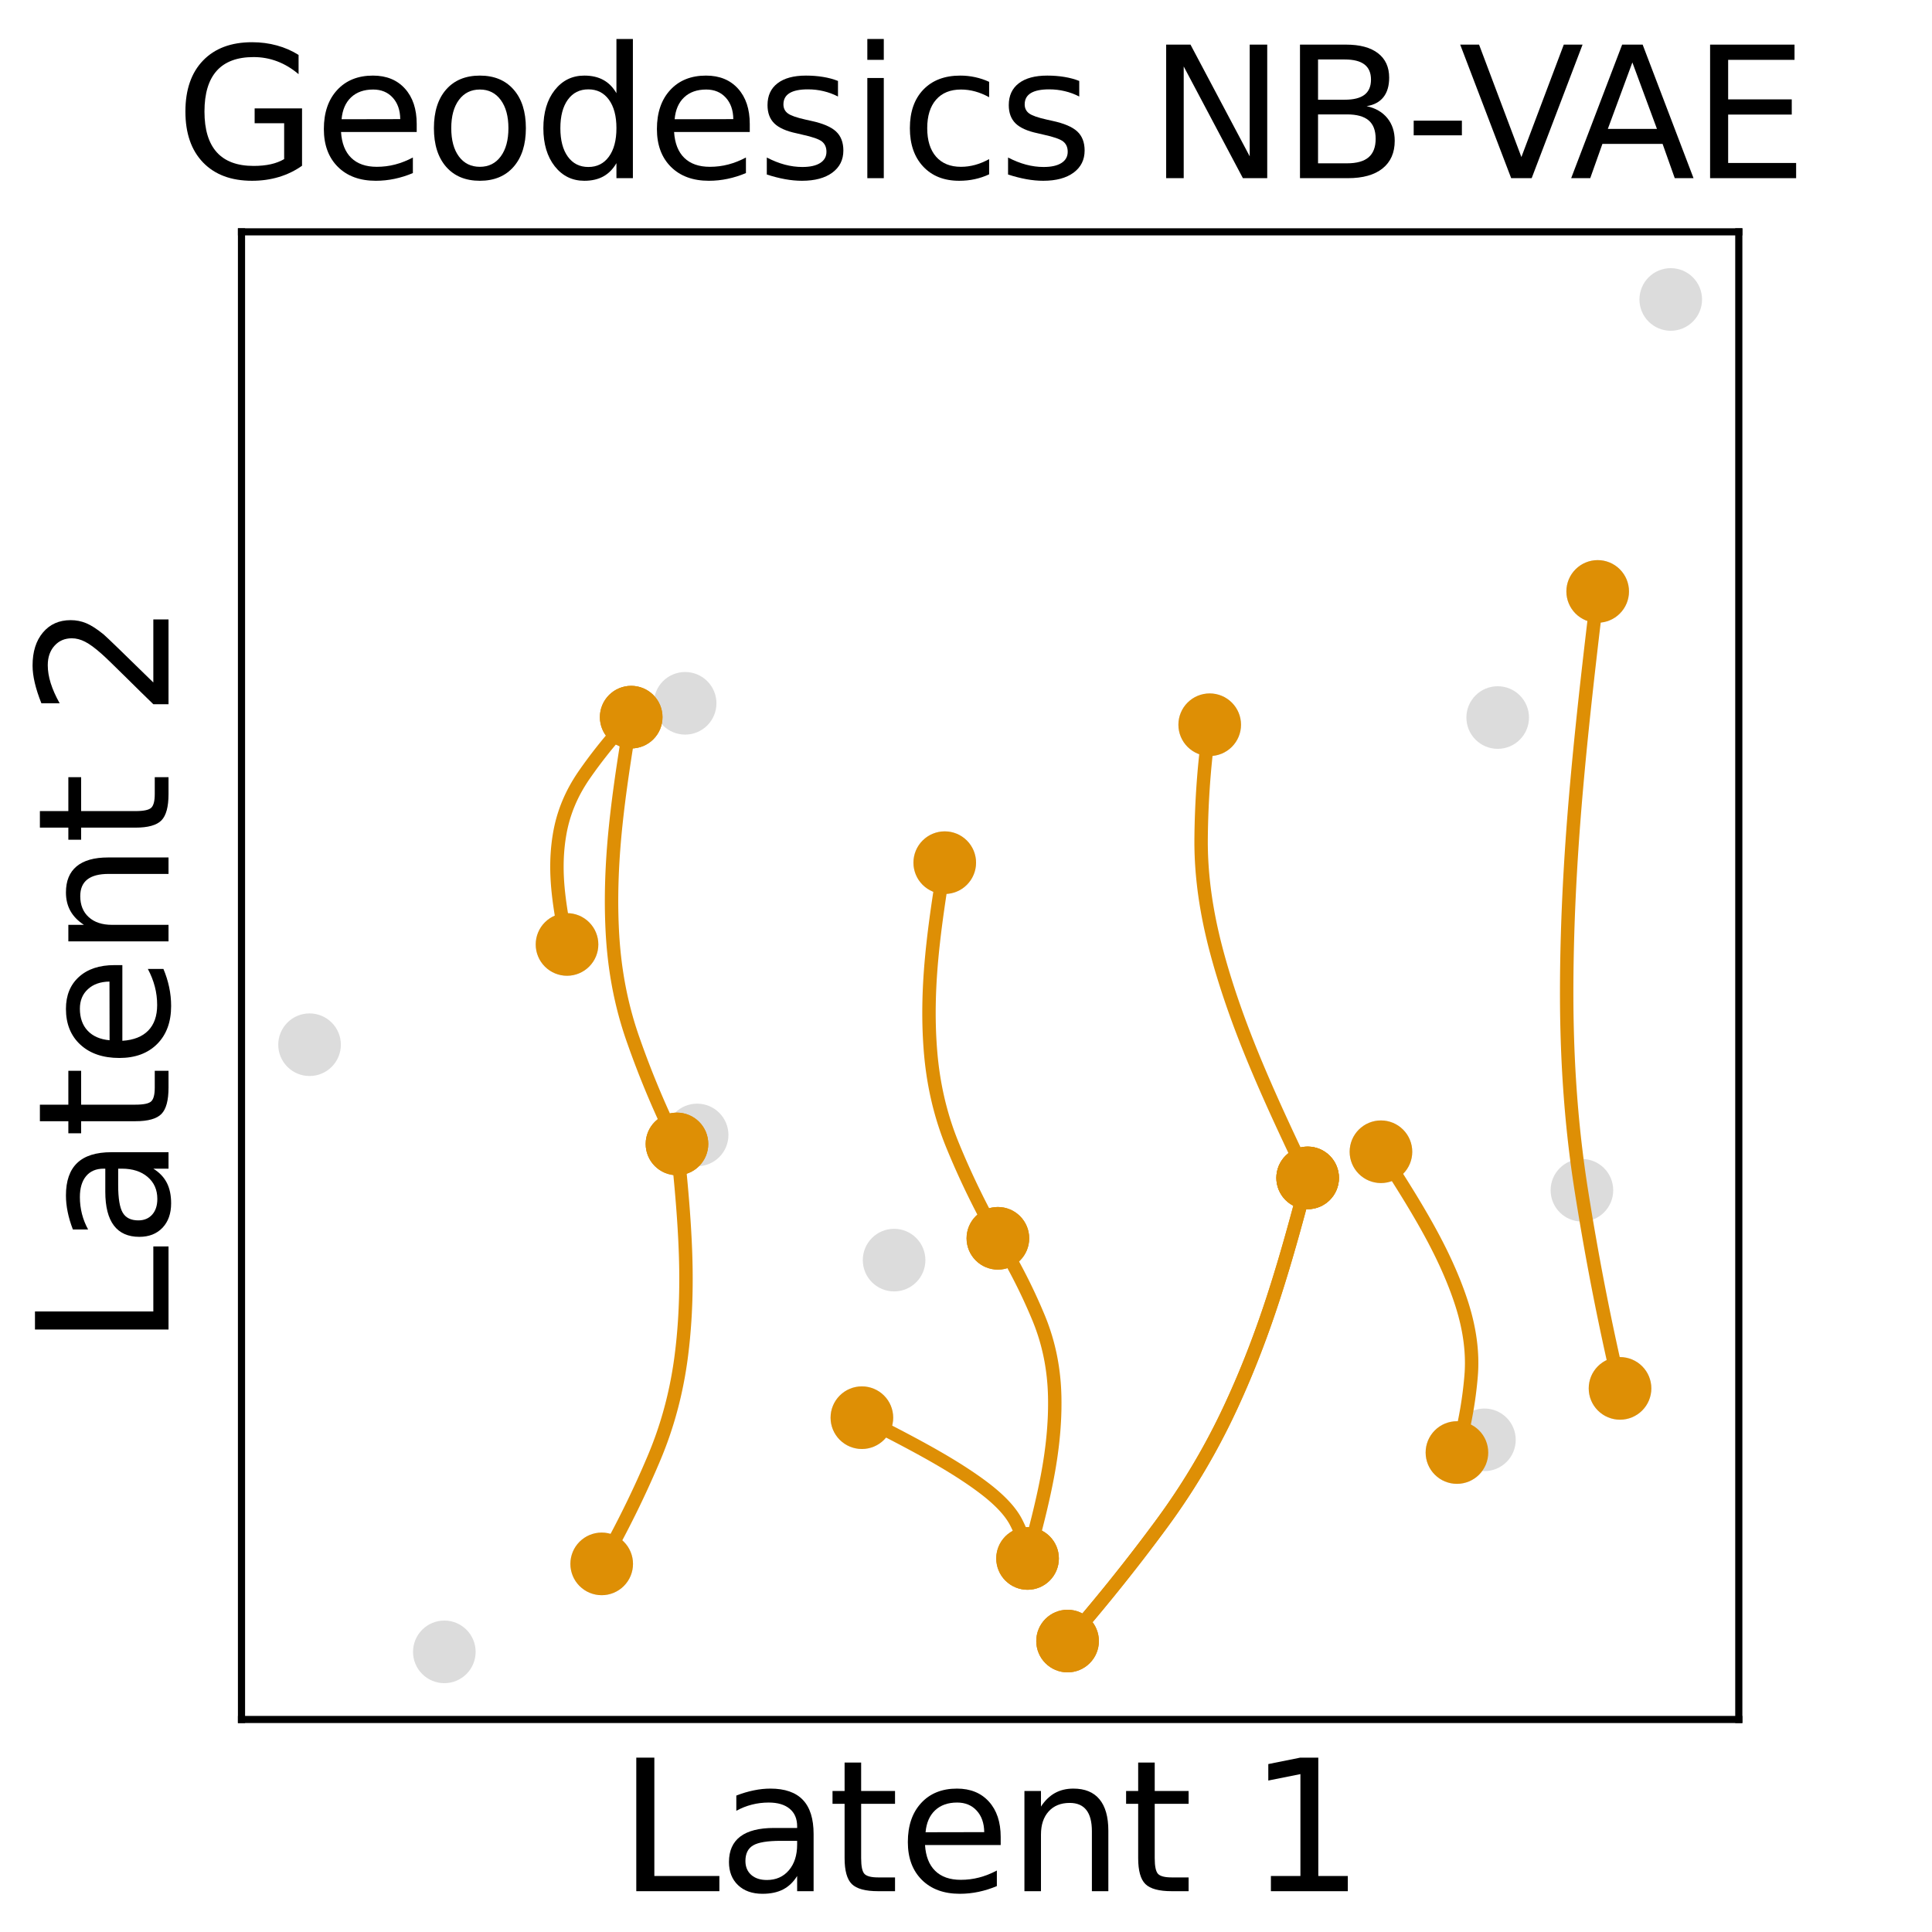 <?xml version="1.0" encoding="utf-8" standalone="no"?>
<!DOCTYPE svg PUBLIC "-//W3C//DTD SVG 1.1//EN"
  "http://www.w3.org/Graphics/SVG/1.1/DTD/svg11.dtd">
<svg xmlns:xlink="http://www.w3.org/1999/xlink" width="216pt" height="216pt" viewBox="0 0 216 216" xmlns="http://www.w3.org/2000/svg" version="1.1">
 <defs>
  <style type="text/css">*{stroke-linejoin: round; stroke-linecap: butt}</style>
 </defs>
 <g id="figure_1">
  <g id="patch_1">
   <path d="M 0 216 
L 216 216 
L 216 0 
L 0 0 
z
" style="fill: #ffffff"/>
  </g>
  <g id="axes_1">
   <g id="patch_2">
    <path d="M 27 192.24 
L 194.4 192.24 
L 194.4 25.92 
L 27 25.92 
z
" style="fill: #ffffff"/>
   </g>
   <g id="PathCollection_1">
    <defs>
     <path id="m09f8007e82" d="M 0 3 
C 0.796 3 1.559 2.684 2.121 2.121 
C 2.684 1.559 3 0.796 3 0 
C 3 -0.796 2.684 -1.559 2.121 -2.121 
C 1.559 -2.684 0.796 -3 0 -3 
C -0.796 -3 -1.559 -2.684 -2.121 -2.121 
C -2.684 -1.559 -3 -0.796 -3 0 
C -3 0.796 -2.684 1.559 -2.121 2.121 
C -1.559 2.684 -0.796 3 0 3 
z
" style="stroke: #dcdcdc"/>
    </defs>
    <g clip-path="url(#p4bddca65e8)">
     <use xlink:href="#m09f8007e82" x="63.394" y="105.591" style="fill: #dcdcdc; stroke: #dcdcdc"/>
     <use xlink:href="#m09f8007e82" x="178.623" y="66.122" style="fill: #dcdcdc; stroke: #dcdcdc"/>
     <use xlink:href="#m09f8007e82" x="135.247" y="81.026" style="fill: #dcdcdc; stroke: #dcdcdc"/>
     <use xlink:href="#m09f8007e82" x="75.686" y="127.894" style="fill: #dcdcdc; stroke: #dcdcdc"/>
     <use xlink:href="#m09f8007e82" x="119.356" y="183.472" style="fill: #dcdcdc; stroke: #dcdcdc"/>
     <use xlink:href="#m09f8007e82" x="146.198" y="131.69" style="fill: #dcdcdc; stroke: #dcdcdc"/>
     <use xlink:href="#m09f8007e82" x="154.392" y="128.767" style="fill: #dcdcdc; stroke: #dcdcdc"/>
     <use xlink:href="#m09f8007e82" x="105.624" y="96.447" style="fill: #dcdcdc; stroke: #dcdcdc"/>
     <use xlink:href="#m09f8007e82" x="34.609" y="116.8" style="fill: #dcdcdc; stroke: #dcdcdc"/>
     <use xlink:href="#m09f8007e82" x="70.568" y="80.177" style="fill: #dcdcdc; stroke: #dcdcdc"/>
     <use xlink:href="#m09f8007e82" x="77.94" y="126.889" style="fill: #dcdcdc; stroke: #dcdcdc"/>
     <use xlink:href="#m09f8007e82" x="181.121" y="155.223" style="fill: #dcdcdc; stroke: #dcdcdc"/>
     <use xlink:href="#m09f8007e82" x="76.6" y="78.63" style="fill: #dcdcdc; stroke: #dcdcdc"/>
     <use xlink:href="#m09f8007e82" x="186.791" y="33.48" style="fill: #dcdcdc; stroke: #dcdcdc"/>
     <use xlink:href="#m09f8007e82" x="162.888" y="162.395" style="fill: #dcdcdc; stroke: #dcdcdc"/>
     <use xlink:href="#m09f8007e82" x="111.565" y="138.444" style="fill: #dcdcdc; stroke: #dcdcdc"/>
     <use xlink:href="#m09f8007e82" x="165.961" y="160.975" style="fill: #dcdcdc; stroke: #dcdcdc"/>
     <use xlink:href="#m09f8007e82" x="99.961" y="140.883" style="fill: #dcdcdc; stroke: #dcdcdc"/>
     <use xlink:href="#m09f8007e82" x="176.86" y="133.072" style="fill: #dcdcdc; stroke: #dcdcdc"/>
     <use xlink:href="#m09f8007e82" x="49.677" y="184.68" style="fill: #dcdcdc; stroke: #dcdcdc"/>
     <use xlink:href="#m09f8007e82" x="67.27" y="174.844" style="fill: #dcdcdc; stroke: #dcdcdc"/>
     <use xlink:href="#m09f8007e82" x="96.36" y="158.499" style="fill: #dcdcdc; stroke: #dcdcdc"/>
     <use xlink:href="#m09f8007e82" x="114.883" y="174.239" style="fill: #dcdcdc; stroke: #dcdcdc"/>
     <use xlink:href="#m09f8007e82" x="167.444" y="80.222" style="fill: #dcdcdc; stroke: #dcdcdc"/>
    </g>
   </g>
   <g id="PathCollection_2">
    <defs>
     <path id="mbfd8ed719d" d="M 0 3 
C 0.796 3 1.559 2.684 2.121 2.121 
C 2.684 1.559 3 0.796 3 0 
C 3 -0.796 2.684 -1.559 2.121 -2.121 
C 1.559 -2.684 0.796 -3 0 -3 
C -0.796 -3 -1.559 -2.684 -2.121 -2.121 
C -2.684 -1.559 -3 -0.796 -3 0 
C -3 0.796 -2.684 1.559 -2.121 2.121 
C -1.559 2.684 -0.796 3 0 3 
z
" style="stroke: #de8f05"/>
    </defs>
    <g clip-path="url(#p4bddca65e8)">
     <use xlink:href="#mbfd8ed719d" x="146.198" y="131.69" style="fill: #de8f05; stroke: #de8f05"/>
    </g>
   </g>
   <g id="PathCollection_3">
    <g clip-path="url(#p4bddca65e8)">
     <use xlink:href="#mbfd8ed719d" x="119.356" y="183.472" style="fill: #de8f05; stroke: #de8f05"/>
    </g>
   </g>
   <g id="PathCollection_4">
    <g clip-path="url(#p4bddca65e8)">
     <use xlink:href="#mbfd8ed719d" x="146.198" y="131.69" style="fill: #de8f05; stroke: #de8f05"/>
    </g>
   </g>
   <g id="PathCollection_5">
    <g clip-path="url(#p4bddca65e8)">
     <use xlink:href="#mbfd8ed719d" x="119.356" y="183.472" style="fill: #de8f05; stroke: #de8f05"/>
    </g>
   </g>
   <g id="PathCollection_6">
    <g clip-path="url(#p4bddca65e8)">
     <use xlink:href="#mbfd8ed719d" x="96.36" y="158.499" style="fill: #de8f05; stroke: #de8f05"/>
    </g>
   </g>
   <g id="PathCollection_7">
    <g clip-path="url(#p4bddca65e8)">
     <use xlink:href="#mbfd8ed719d" x="114.883" y="174.239" style="fill: #de8f05; stroke: #de8f05"/>
    </g>
   </g>
   <g id="PathCollection_8">
    <g clip-path="url(#p4bddca65e8)">
     <use xlink:href="#mbfd8ed719d" x="75.686" y="127.894" style="fill: #de8f05; stroke: #de8f05"/>
    </g>
   </g>
   <g id="PathCollection_9">
    <g clip-path="url(#p4bddca65e8)">
     <use xlink:href="#mbfd8ed719d" x="67.27" y="174.844" style="fill: #de8f05; stroke: #de8f05"/>
    </g>
   </g>
   <g id="PathCollection_10">
    <g clip-path="url(#p4bddca65e8)">
     <use xlink:href="#mbfd8ed719d" x="63.394" y="105.591" style="fill: #de8f05; stroke: #de8f05"/>
    </g>
   </g>
   <g id="PathCollection_11">
    <g clip-path="url(#p4bddca65e8)">
     <use xlink:href="#mbfd8ed719d" x="70.568" y="80.177" style="fill: #de8f05; stroke: #de8f05"/>
    </g>
   </g>
   <g id="PathCollection_12">
    <g clip-path="url(#p4bddca65e8)">
     <use xlink:href="#mbfd8ed719d" x="146.198" y="131.69" style="fill: #de8f05; stroke: #de8f05"/>
    </g>
   </g>
   <g id="PathCollection_13">
    <g clip-path="url(#p4bddca65e8)">
     <use xlink:href="#mbfd8ed719d" x="135.247" y="81.026" style="fill: #de8f05; stroke: #de8f05"/>
    </g>
   </g>
   <g id="PathCollection_14">
    <g clip-path="url(#p4bddca65e8)">
     <use xlink:href="#mbfd8ed719d" x="114.883" y="174.239" style="fill: #de8f05; stroke: #de8f05"/>
    </g>
   </g>
   <g id="PathCollection_15">
    <g clip-path="url(#p4bddca65e8)">
     <use xlink:href="#mbfd8ed719d" x="111.565" y="138.444" style="fill: #de8f05; stroke: #de8f05"/>
    </g>
   </g>
   <g id="PathCollection_16">
    <g clip-path="url(#p4bddca65e8)">
     <use xlink:href="#mbfd8ed719d" x="70.568" y="80.177" style="fill: #de8f05; stroke: #de8f05"/>
    </g>
   </g>
   <g id="PathCollection_17">
    <g clip-path="url(#p4bddca65e8)">
     <use xlink:href="#mbfd8ed719d" x="75.686" y="127.894" style="fill: #de8f05; stroke: #de8f05"/>
    </g>
   </g>
   <g id="PathCollection_18">
    <g clip-path="url(#p4bddca65e8)">
     <use xlink:href="#mbfd8ed719d" x="154.392" y="128.767" style="fill: #de8f05; stroke: #de8f05"/>
    </g>
   </g>
   <g id="PathCollection_19">
    <g clip-path="url(#p4bddca65e8)">
     <use xlink:href="#mbfd8ed719d" x="162.888" y="162.395" style="fill: #de8f05; stroke: #de8f05"/>
    </g>
   </g>
   <g id="PathCollection_20">
    <g clip-path="url(#p4bddca65e8)">
     <use xlink:href="#mbfd8ed719d" x="178.623" y="66.122" style="fill: #de8f05; stroke: #de8f05"/>
    </g>
   </g>
   <g id="PathCollection_21">
    <g clip-path="url(#p4bddca65e8)">
     <use xlink:href="#mbfd8ed719d" x="181.121" y="155.223" style="fill: #de8f05; stroke: #de8f05"/>
    </g>
   </g>
   <g id="PathCollection_22">
    <g clip-path="url(#p4bddca65e8)">
     <use xlink:href="#mbfd8ed719d" x="105.624" y="96.447" style="fill: #de8f05; stroke: #de8f05"/>
    </g>
   </g>
   <g id="PathCollection_23">
    <g clip-path="url(#p4bddca65e8)">
     <use xlink:href="#mbfd8ed719d" x="111.565" y="138.444" style="fill: #de8f05; stroke: #de8f05"/>
    </g>
   </g>
   <g id="matplotlib.axis_1">
    <g id="text_1">
     <!-- Latent 1 -->
     <g transform="translate(69.128 211.437) scale(0.2 -0.2)">
      <defs>
       <path id="DejaVuSans-4c" d="M 628 4666 
L 1259 4666 
L 1259 531 
L 3531 531 
L 3531 0 
L 628 0 
L 628 4666 
z
" transform="scale(0.016)"/>
       <path id="DejaVuSans-61" d="M 2194 1759 
Q 1497 1759 1228 1600 
Q 959 1441 959 1056 
Q 959 750 1161 570 
Q 1363 391 1709 391 
Q 2188 391 2477 730 
Q 2766 1069 2766 1631 
L 2766 1759 
L 2194 1759 
z
M 3341 1997 
L 3341 0 
L 2766 0 
L 2766 531 
Q 2569 213 2275 61 
Q 1981 -91 1556 -91 
Q 1019 -91 701 211 
Q 384 513 384 1019 
Q 384 1609 779 1909 
Q 1175 2209 1959 2209 
L 2766 2209 
L 2766 2266 
Q 2766 2663 2505 2880 
Q 2244 3097 1772 3097 
Q 1472 3097 1187 3025 
Q 903 2953 641 2809 
L 641 3341 
Q 956 3463 1253 3523 
Q 1550 3584 1831 3584 
Q 2591 3584 2966 3190 
Q 3341 2797 3341 1997 
z
" transform="scale(0.016)"/>
       <path id="DejaVuSans-74" d="M 1172 4494 
L 1172 3500 
L 2356 3500 
L 2356 3053 
L 1172 3053 
L 1172 1153 
Q 1172 725 1289 603 
Q 1406 481 1766 481 
L 2356 481 
L 2356 0 
L 1766 0 
Q 1100 0 847 248 
Q 594 497 594 1153 
L 594 3053 
L 172 3053 
L 172 3500 
L 594 3500 
L 594 4494 
L 1172 4494 
z
" transform="scale(0.016)"/>
       <path id="DejaVuSans-65" d="M 3597 1894 
L 3597 1613 
L 953 1613 
Q 991 1019 1311 708 
Q 1631 397 2203 397 
Q 2534 397 2845 478 
Q 3156 559 3463 722 
L 3463 178 
Q 3153 47 2828 -22 
Q 2503 -91 2169 -91 
Q 1331 -91 842 396 
Q 353 884 353 1716 
Q 353 2575 817 3079 
Q 1281 3584 2069 3584 
Q 2775 3584 3186 3129 
Q 3597 2675 3597 1894 
z
M 3022 2063 
Q 3016 2534 2758 2815 
Q 2500 3097 2075 3097 
Q 1594 3097 1305 2825 
Q 1016 2553 972 2059 
L 3022 2063 
z
" transform="scale(0.016)"/>
       <path id="DejaVuSans-6e" d="M 3513 2113 
L 3513 0 
L 2938 0 
L 2938 2094 
Q 2938 2591 2744 2837 
Q 2550 3084 2163 3084 
Q 1697 3084 1428 2787 
Q 1159 2491 1159 1978 
L 1159 0 
L 581 0 
L 581 3500 
L 1159 3500 
L 1159 2956 
Q 1366 3272 1645 3428 
Q 1925 3584 2291 3584 
Q 2894 3584 3203 3211 
Q 3513 2838 3513 2113 
z
" transform="scale(0.016)"/>
       <path id="DejaVuSans-20" transform="scale(0.016)"/>
       <path id="DejaVuSans-31" d="M 794 531 
L 1825 531 
L 1825 4091 
L 703 3866 
L 703 4441 
L 1819 4666 
L 2450 4666 
L 2450 531 
L 3481 531 
L 3481 0 
L 794 0 
L 794 531 
z
" transform="scale(0.016)"/>
      </defs>
      <use xlink:href="#DejaVuSans-4c"/>
      <use xlink:href="#DejaVuSans-61" x="55.713"/>
      <use xlink:href="#DejaVuSans-74" x="116.992"/>
      <use xlink:href="#DejaVuSans-65" x="156.201"/>
      <use xlink:href="#DejaVuSans-6e" x="217.725"/>
      <use xlink:href="#DejaVuSans-74" x="281.104"/>
      <use xlink:href="#DejaVuSans-20" x="320.312"/>
      <use xlink:href="#DejaVuSans-31" x="352.1"/>
     </g>
    </g>
   </g>
   <g id="matplotlib.axis_2">
    <g id="text_2">
     <!-- Latent 2 -->
     <g transform="translate(18.841 150.652) rotate(-90) scale(0.2 -0.2)">
      <defs>
       <path id="DejaVuSans-32" d="M 1228 531 
L 3431 531 
L 3431 0 
L 469 0 
L 469 531 
Q 828 903 1448 1529 
Q 2069 2156 2228 2338 
Q 2531 2678 2651 2914 
Q 2772 3150 2772 3378 
Q 2772 3750 2511 3984 
Q 2250 4219 1831 4219 
Q 1534 4219 1204 4116 
Q 875 4013 500 3803 
L 500 4441 
Q 881 4594 1212 4672 
Q 1544 4750 1819 4750 
Q 2544 4750 2975 4387 
Q 3406 4025 3406 3419 
Q 3406 3131 3298 2873 
Q 3191 2616 2906 2266 
Q 2828 2175 2409 1742 
Q 1991 1309 1228 531 
z
" transform="scale(0.016)"/>
      </defs>
      <use xlink:href="#DejaVuSans-4c"/>
      <use xlink:href="#DejaVuSans-61" x="55.713"/>
      <use xlink:href="#DejaVuSans-74" x="116.992"/>
      <use xlink:href="#DejaVuSans-65" x="156.201"/>
      <use xlink:href="#DejaVuSans-6e" x="217.725"/>
      <use xlink:href="#DejaVuSans-74" x="281.104"/>
      <use xlink:href="#DejaVuSans-20" x="320.312"/>
      <use xlink:href="#DejaVuSans-32" x="352.1"/>
     </g>
    </g>
   </g>
   <g id="line2d_1">
    <path d="M 146.198 131.69 
L 146.061 132.209 
L 145.924 132.729 
L 145.786 133.249 
L 145.648 133.769 
L 145.509 134.289 
L 145.369 134.809 
L 145.229 135.329 
L 145.088 135.849 
L 144.946 136.369 
L 144.803 136.889 
L 144.659 137.409 
L 144.514 137.929 
L 144.368 138.449 
L 144.22 138.969 
L 144.071 139.489 
L 143.921 140.009 
L 143.769 140.529 
L 143.616 141.049 
L 143.461 141.57 
L 143.304 142.09 
L 143.145 142.61 
L 142.985 143.131 
L 142.823 143.651 
L 142.658 144.172 
L 142.492 144.692 
L 142.324 145.213 
L 142.152 145.734 
L 141.979 146.254 
L 141.802 146.775 
L 141.624 147.296 
L 141.442 147.817 
L 141.258 148.338 
L 141.07 148.859 
L 140.88 149.38 
L 140.687 149.901 
L 140.491 150.422 
L 140.292 150.944 
L 140.09 151.465 
L 139.885 151.987 
L 139.676 152.508 
L 139.464 153.03 
L 139.249 153.552 
L 139.031 154.073 
L 138.809 154.595 
L 138.583 155.117 
L 138.354 155.639 
L 138.121 156.161 
L 137.884 156.684 
L 137.645 157.206 
L 137.4 157.728 
L 137.152 158.251 
L 136.898 158.773 
L 136.64 159.296 
L 136.376 159.819 
L 136.107 160.342 
L 135.834 160.865 
L 135.554 161.388 
L 135.27 161.912 
L 134.98 162.435 
L 134.684 162.959 
L 134.383 163.483 
L 134.077 164.007 
L 133.764 164.531 
L 133.445 165.055 
L 133.12 165.579 
L 132.79 166.104 
L 132.453 166.628 
L 132.11 167.153 
L 131.76 167.678 
L 131.404 168.203 
L 131.042 168.728 
L 130.673 169.254 
L 130.296 169.779 
L 129.914 170.305 
L 129.526 170.831 
L 129.134 171.357 
L 128.741 171.883 
L 128.344 172.409 
L 127.945 172.935 
L 127.543 173.461 
L 127.138 173.988 
L 126.73 174.514 
L 126.32 175.04 
L 125.906 175.567 
L 125.49 176.093 
L 125.071 176.62 
L 124.649 177.147 
L 124.225 177.673 
L 123.797 178.2 
L 123.366 178.727 
L 122.933 179.254 
L 122.496 179.781 
L 122.057 180.308 
L 121.615 180.835 
L 121.169 181.363 
L 120.72 181.89 
L 120.269 182.417 
L 119.814 182.945 
L 119.356 183.472 
" clip-path="url(#p4bddca65e8)" style="fill: none; stroke: #de8f05; stroke-width: 1.5; stroke-linecap: square"/>
   </g>
   <g id="line2d_2">
    <path d="M 146.198 131.69 
L 146.061 132.209 
L 145.924 132.729 
L 145.786 133.249 
L 145.648 133.769 
L 145.509 134.289 
L 145.369 134.809 
L 145.229 135.329 
L 145.088 135.849 
L 144.946 136.369 
L 144.803 136.889 
L 144.659 137.409 
L 144.514 137.929 
L 144.368 138.449 
L 144.22 138.969 
L 144.071 139.489 
L 143.921 140.009 
L 143.769 140.529 
L 143.616 141.049 
L 143.461 141.57 
L 143.304 142.09 
L 143.145 142.61 
L 142.985 143.131 
L 142.823 143.651 
L 142.658 144.172 
L 142.492 144.692 
L 142.324 145.213 
L 142.152 145.734 
L 141.979 146.254 
L 141.802 146.775 
L 141.624 147.296 
L 141.442 147.817 
L 141.258 148.338 
L 141.07 148.859 
L 140.88 149.38 
L 140.687 149.901 
L 140.491 150.422 
L 140.292 150.944 
L 140.09 151.465 
L 139.885 151.987 
L 139.676 152.508 
L 139.464 153.03 
L 139.249 153.552 
L 139.031 154.073 
L 138.809 154.595 
L 138.583 155.117 
L 138.354 155.639 
L 138.121 156.161 
L 137.884 156.684 
L 137.645 157.206 
L 137.4 157.728 
L 137.152 158.251 
L 136.898 158.773 
L 136.64 159.296 
L 136.376 159.819 
L 136.107 160.342 
L 135.834 160.865 
L 135.554 161.388 
L 135.27 161.912 
L 134.98 162.435 
L 134.684 162.959 
L 134.383 163.483 
L 134.077 164.007 
L 133.764 164.531 
L 133.445 165.055 
L 133.12 165.579 
L 132.79 166.104 
L 132.453 166.628 
L 132.11 167.153 
L 131.76 167.678 
L 131.404 168.203 
L 131.042 168.728 
L 130.673 169.254 
L 130.296 169.779 
L 129.914 170.305 
L 129.526 170.831 
L 129.134 171.357 
L 128.741 171.883 
L 128.344 172.409 
L 127.945 172.935 
L 127.543 173.461 
L 127.138 173.988 
L 126.73 174.514 
L 126.32 175.04 
L 125.906 175.567 
L 125.49 176.093 
L 125.071 176.62 
L 124.649 177.147 
L 124.225 177.673 
L 123.797 178.2 
L 123.366 178.727 
L 122.933 179.254 
L 122.496 179.781 
L 122.057 180.308 
L 121.615 180.835 
L 121.169 181.363 
L 120.72 181.89 
L 120.269 182.417 
L 119.814 182.945 
L 119.356 183.472 
" clip-path="url(#p4bddca65e8)" style="fill: none; stroke: #de8f05; stroke-width: 1.5; stroke-linecap: square"/>
   </g>
   <g id="line2d_3">
    <path d="M 96.36 158.499 
L 96.669 158.655 
L 96.977 158.811 
L 97.284 158.967 
L 97.592 159.123 
L 97.898 159.279 
L 98.204 159.435 
L 98.509 159.592 
L 98.813 159.748 
L 99.117 159.904 
L 99.42 160.06 
L 99.721 160.216 
L 100.022 160.372 
L 100.322 160.529 
L 100.62 160.685 
L 100.917 160.841 
L 101.213 160.998 
L 101.507 161.154 
L 101.8 161.31 
L 102.092 161.467 
L 102.382 161.623 
L 102.67 161.78 
L 102.957 161.936 
L 103.241 162.093 
L 103.525 162.25 
L 103.806 162.406 
L 104.085 162.563 
L 104.362 162.72 
L 104.636 162.877 
L 104.908 163.034 
L 105.178 163.191 
L 105.446 163.348 
L 105.711 163.505 
L 105.973 163.662 
L 106.233 163.819 
L 106.49 163.977 
L 106.744 164.134 
L 106.996 164.291 
L 107.244 164.449 
L 107.491 164.606 
L 107.733 164.764 
L 107.973 164.922 
L 108.21 165.079 
L 108.444 165.237 
L 108.675 165.395 
L 108.903 165.553 
L 109.128 165.711 
L 109.349 165.869 
L 109.566 166.028 
L 109.781 166.186 
L 109.991 166.344 
L 110.198 166.503 
L 110.401 166.662 
L 110.599 166.82 
L 110.792 166.979 
L 110.981 167.138 
L 111.165 167.297 
L 111.345 167.456 
L 111.519 167.616 
L 111.689 167.775 
L 111.854 167.935 
L 112.014 168.094 
L 112.168 168.254 
L 112.318 168.414 
L 112.462 168.574 
L 112.601 168.734 
L 112.734 168.894 
L 112.862 169.055 
L 112.984 169.215 
L 113.101 169.376 
L 113.211 169.537 
L 113.316 169.698 
L 113.416 169.859 
L 113.508 170.02 
L 113.595 170.182 
L 113.677 170.343 
L 113.756 170.505 
L 113.833 170.667 
L 113.908 170.828 
L 113.98 170.99 
L 114.049 171.152 
L 114.116 171.314 
L 114.181 171.476 
L 114.243 171.638 
L 114.303 171.8 
L 114.36 171.962 
L 114.414 172.124 
L 114.466 172.287 
L 114.515 172.449 
L 114.562 172.611 
L 114.606 172.774 
L 114.648 172.936 
L 114.686 173.099 
L 114.723 173.262 
L 114.756 173.424 
L 114.787 173.587 
L 114.815 173.75 
L 114.84 173.913 
L 114.863 174.076 
L 114.883 174.239 
" clip-path="url(#p4bddca65e8)" style="fill: none; stroke: #de8f05; stroke-width: 1.5; stroke-linecap: square"/>
   </g>
   <g id="line2d_4">
    <path d="M 75.686 127.894 
L 75.735 128.365 
L 75.784 128.836 
L 75.832 129.307 
L 75.879 129.778 
L 75.926 130.249 
L 75.973 130.721 
L 76.018 131.192 
L 76.063 131.663 
L 76.107 132.134 
L 76.15 132.605 
L 76.192 133.076 
L 76.232 133.548 
L 76.272 134.019 
L 76.31 134.49 
L 76.347 134.961 
L 76.383 135.433 
L 76.416 135.904 
L 76.449 136.376 
L 76.48 136.847 
L 76.509 137.318 
L 76.536 137.79 
L 76.562 138.262 
L 76.586 138.733 
L 76.607 139.205 
L 76.627 139.677 
L 76.644 140.148 
L 76.659 140.62 
L 76.671 141.092 
L 76.681 141.564 
L 76.688 142.036 
L 76.692 142.508 
L 76.694 142.98 
L 76.692 143.453 
L 76.688 143.925 
L 76.681 144.397 
L 76.671 144.87 
L 76.658 145.342 
L 76.642 145.815 
L 76.622 146.288 
L 76.6 146.76 
L 76.574 147.233 
L 76.545 147.706 
L 76.512 148.179 
L 76.476 148.652 
L 76.436 149.125 
L 76.394 149.598 
L 76.347 150.072 
L 76.296 150.545 
L 76.242 151.019 
L 76.184 151.492 
L 76.122 151.966 
L 76.054 152.44 
L 75.982 152.914 
L 75.904 153.388 
L 75.822 153.862 
L 75.734 154.336 
L 75.641 154.811 
L 75.543 155.285 
L 75.439 155.76 
L 75.33 156.235 
L 75.215 156.71 
L 75.094 157.185 
L 74.967 157.66 
L 74.835 158.136 
L 74.697 158.611 
L 74.552 159.087 
L 74.401 159.563 
L 74.245 160.038 
L 74.082 160.515 
L 73.912 160.991 
L 73.735 161.467 
L 73.553 161.944 
L 73.363 162.421 
L 73.167 162.898 
L 72.965 163.375 
L 72.76 163.852 
L 72.553 164.329 
L 72.342 164.806 
L 72.129 165.283 
L 71.914 165.761 
L 71.696 166.238 
L 71.474 166.716 
L 71.25 167.193 
L 71.023 167.671 
L 70.794 168.149 
L 70.561 168.626 
L 70.326 169.104 
L 70.087 169.582 
L 69.846 170.06 
L 69.602 170.538 
L 69.355 171.016 
L 69.105 171.495 
L 68.852 171.973 
L 68.596 172.451 
L 68.337 172.93 
L 68.075 173.408 
L 67.81 173.887 
L 67.541 174.365 
L 67.27 174.844 
" clip-path="url(#p4bddca65e8)" style="fill: none; stroke: #de8f05; stroke-width: 1.5; stroke-linecap: square"/>
   </g>
   <g id="line2d_5">
    <path d="M 63.394 105.591 
L 63.342 105.337 
L 63.291 105.083 
L 63.24 104.83 
L 63.19 104.576 
L 63.14 104.322 
L 63.091 104.068 
L 63.043 103.814 
L 62.995 103.56 
L 62.948 103.306 
L 62.903 103.051 
L 62.858 102.797 
L 62.815 102.543 
L 62.772 102.289 
L 62.731 102.035 
L 62.691 101.781 
L 62.652 101.526 
L 62.615 101.272 
L 62.579 101.018 
L 62.544 100.764 
L 62.512 100.509 
L 62.48 100.255 
L 62.451 100 
L 62.423 99.746 
L 62.397 99.491 
L 62.374 99.237 
L 62.352 98.982 
L 62.333 98.727 
L 62.316 98.473 
L 62.301 98.218 
L 62.289 97.963 
L 62.279 97.708 
L 62.272 97.453 
L 62.267 97.198 
L 62.266 96.943 
L 62.267 96.688 
L 62.27 96.433 
L 62.277 96.178 
L 62.286 95.922 
L 62.298 95.667 
L 62.314 95.411 
L 62.332 95.156 
L 62.353 94.9 
L 62.378 94.645 
L 62.406 94.389 
L 62.436 94.133 
L 62.471 93.877 
L 62.509 93.621 
L 62.55 93.365 
L 62.594 93.109 
L 62.642 92.853 
L 62.695 92.597 
L 62.752 92.34 
L 62.813 92.084 
L 62.879 91.827 
L 62.95 91.57 
L 63.025 91.314 
L 63.106 91.057 
L 63.191 90.8 
L 63.281 90.543 
L 63.376 90.285 
L 63.477 90.028 
L 63.583 89.771 
L 63.693 89.513 
L 63.81 89.255 
L 63.932 88.997 
L 64.059 88.739 
L 64.192 88.481 
L 64.332 88.223 
L 64.476 87.965 
L 64.627 87.706 
L 64.784 87.448 
L 64.946 87.189 
L 65.115 86.93 
L 65.29 86.671 
L 65.471 86.412 
L 65.653 86.153 
L 65.839 85.894 
L 66.026 85.634 
L 66.216 85.375 
L 66.409 85.116 
L 66.604 84.856 
L 66.802 84.597 
L 67.003 84.337 
L 67.206 84.078 
L 67.411 83.818 
L 67.619 83.558 
L 67.83 83.298 
L 68.043 83.039 
L 68.259 82.779 
L 68.478 82.519 
L 68.699 82.259 
L 68.923 81.999 
L 69.15 81.739 
L 69.379 81.478 
L 69.611 81.218 
L 69.846 80.958 
L 70.084 80.698 
L 70.325 80.437 
L 70.568 80.177 
" clip-path="url(#p4bddca65e8)" style="fill: none; stroke: #de8f05; stroke-width: 1.5; stroke-linecap: square"/>
   </g>
   <g id="line2d_6">
    <path d="M 146.198 131.69 
L 145.954 131.181 
L 145.712 130.672 
L 145.469 130.164 
L 145.228 129.655 
L 144.986 129.147 
L 144.746 128.638 
L 144.506 128.129 
L 144.267 127.62 
L 144.029 127.112 
L 143.792 126.603 
L 143.556 126.094 
L 143.321 125.585 
L 143.087 125.077 
L 142.854 124.568 
L 142.623 124.059 
L 142.393 123.55 
L 142.165 123.041 
L 141.939 122.532 
L 141.713 122.023 
L 141.49 121.514 
L 141.268 121.005 
L 141.048 120.496 
L 140.83 119.986 
L 140.614 119.477 
L 140.4 118.968 
L 140.188 118.459 
L 139.979 117.949 
L 139.772 117.44 
L 139.568 116.93 
L 139.367 116.421 
L 139.168 115.911 
L 138.971 115.401 
L 138.778 114.891 
L 138.587 114.382 
L 138.4 113.872 
L 138.215 113.362 
L 138.034 112.852 
L 137.855 112.342 
L 137.68 111.831 
L 137.507 111.321 
L 137.338 110.811 
L 137.172 110.3 
L 137.01 109.79 
L 136.851 109.279 
L 136.695 108.768 
L 136.543 108.258 
L 136.395 107.747 
L 136.25 107.236 
L 136.109 106.725 
L 135.972 106.214 
L 135.839 105.702 
L 135.711 105.191 
L 135.589 104.68 
L 135.471 104.168 
L 135.357 103.656 
L 135.249 103.145 
L 135.147 102.633 
L 135.05 102.121 
L 134.958 101.608 
L 134.871 101.096 
L 134.79 100.584 
L 134.715 100.071 
L 134.645 99.558 
L 134.582 99.045 
L 134.524 98.532 
L 134.472 98.019 
L 134.426 97.506 
L 134.387 96.992 
L 134.354 96.479 
L 134.327 95.965 
L 134.306 95.451 
L 134.293 94.937 
L 134.285 94.423 
L 134.285 93.909 
L 134.29 93.394 
L 134.297 92.879 
L 134.308 92.365 
L 134.321 91.85 
L 134.337 91.335 
L 134.356 90.821 
L 134.377 90.306 
L 134.401 89.791 
L 134.428 89.276 
L 134.457 88.761 
L 134.49 88.245 
L 134.525 87.73 
L 134.563 87.215 
L 134.604 86.7 
L 134.647 86.184 
L 134.694 85.669 
L 134.744 85.153 
L 134.796 84.637 
L 134.852 84.122 
L 134.91 83.606 
L 134.971 83.09 
L 135.036 82.574 
L 135.103 82.058 
L 135.174 81.542 
L 135.247 81.026 
" clip-path="url(#p4bddca65e8)" style="fill: none; stroke: #de8f05; stroke-width: 1.5; stroke-linecap: square"/>
   </g>
   <g id="line2d_7">
    <path d="M 114.883 174.239 
L 114.982 173.874 
L 115.082 173.51 
L 115.181 173.145 
L 115.278 172.78 
L 115.376 172.415 
L 115.473 172.051 
L 115.569 171.686 
L 115.664 171.321 
L 115.759 170.957 
L 115.852 170.592 
L 115.944 170.227 
L 116.036 169.863 
L 116.126 169.498 
L 116.214 169.134 
L 116.302 168.769 
L 116.388 168.405 
L 116.472 168.041 
L 116.556 167.676 
L 116.637 167.312 
L 116.717 166.948 
L 116.795 166.583 
L 116.871 166.219 
L 116.945 165.855 
L 117.017 165.491 
L 117.088 165.127 
L 117.155 164.763 
L 117.221 164.399 
L 117.284 164.035 
L 117.344 163.671 
L 117.402 163.307 
L 117.457 162.944 
L 117.509 162.58 
L 117.558 162.217 
L 117.605 161.853 
L 117.649 161.49 
L 117.69 161.126 
L 117.727 160.763 
L 117.762 160.4 
L 117.794 160.037 
L 117.822 159.674 
L 117.846 159.311 
L 117.868 158.948 
L 117.887 158.585 
L 117.902 158.222 
L 117.913 157.86 
L 117.921 157.497 
L 117.925 157.134 
L 117.926 156.772 
L 117.923 156.41 
L 117.916 156.048 
L 117.904 155.686 
L 117.888 155.324 
L 117.867 154.962 
L 117.841 154.6 
L 117.809 154.238 
L 117.773 153.877 
L 117.731 153.515 
L 117.684 153.154 
L 117.632 152.793 
L 117.574 152.432 
L 117.511 152.071 
L 117.442 151.711 
L 117.367 151.35 
L 117.286 150.99 
L 117.199 150.629 
L 117.107 150.269 
L 117.008 149.909 
L 116.903 149.549 
L 116.792 149.19 
L 116.674 148.83 
L 116.55 148.471 
L 116.42 148.111 
L 116.282 147.752 
L 116.139 147.393 
L 115.989 147.035 
L 115.836 146.676 
L 115.682 146.317 
L 115.524 145.959 
L 115.363 145.6 
L 115.2 145.242 
L 115.035 144.883 
L 114.866 144.525 
L 114.695 144.167 
L 114.521 143.808 
L 114.344 143.45 
L 114.164 143.092 
L 113.982 142.734 
L 113.797 142.376 
L 113.608 142.018 
L 113.417 141.661 
L 113.223 141.303 
L 113.026 140.945 
L 112.827 140.588 
L 112.624 140.23 
L 112.418 139.873 
L 112.209 139.515 
L 111.998 139.158 
L 111.783 138.801 
L 111.565 138.444 
" clip-path="url(#p4bddca65e8)" style="fill: none; stroke: #de8f05; stroke-width: 1.5; stroke-linecap: square"/>
   </g>
   <g id="line2d_8">
    <path d="M 70.568 80.177 
L 70.487 80.662 
L 70.407 81.147 
L 70.327 81.632 
L 70.248 82.117 
L 70.169 82.602 
L 70.091 83.087 
L 70.014 83.572 
L 69.938 84.057 
L 69.862 84.542 
L 69.788 85.027 
L 69.715 85.512 
L 69.642 85.997 
L 69.571 86.482 
L 69.501 86.967 
L 69.433 87.452 
L 69.366 87.937 
L 69.3 88.422 
L 69.235 88.906 
L 69.173 89.391 
L 69.112 89.876 
L 69.053 90.36 
L 68.996 90.845 
L 68.94 91.329 
L 68.887 91.814 
L 68.836 92.298 
L 68.786 92.783 
L 68.74 93.267 
L 68.695 93.751 
L 68.654 94.236 
L 68.615 94.72 
L 68.578 95.204 
L 68.545 95.688 
L 68.514 96.172 
L 68.486 96.656 
L 68.461 97.139 
L 68.439 97.623 
L 68.42 98.107 
L 68.404 98.591 
L 68.391 99.074 
L 68.381 99.557 
L 68.375 100.041 
L 68.371 100.524 
L 68.371 101.007 
L 68.375 101.491 
L 68.382 101.974 
L 68.393 102.457 
L 68.407 102.939 
L 68.425 103.422 
L 68.446 103.905 
L 68.471 104.388 
L 68.501 104.87 
L 68.536 105.353 
L 68.575 105.835 
L 68.62 106.317 
L 68.669 106.799 
L 68.724 107.281 
L 68.783 107.763 
L 68.848 108.244 
L 68.919 108.726 
L 68.994 109.207 
L 69.076 109.689 
L 69.163 110.17 
L 69.256 110.651 
L 69.354 111.132 
L 69.459 111.612 
L 69.569 112.093 
L 69.686 112.574 
L 69.808 113.054 
L 69.937 113.534 
L 70.072 114.014 
L 70.214 114.494 
L 70.362 114.974 
L 70.517 115.453 
L 70.678 115.933 
L 70.846 116.412 
L 71.016 116.891 
L 71.188 117.37 
L 71.363 117.849 
L 71.541 118.328 
L 71.721 118.807 
L 71.905 119.286 
L 72.09 119.765 
L 72.279 120.244 
L 72.471 120.722 
L 72.665 121.201 
L 72.862 121.679 
L 73.062 122.158 
L 73.264 122.636 
L 73.47 123.115 
L 73.678 123.593 
L 73.89 124.071 
L 74.104 124.549 
L 74.321 125.027 
L 74.541 125.505 
L 74.764 125.983 
L 74.99 126.461 
L 75.219 126.939 
L 75.451 127.417 
L 75.686 127.894 
" clip-path="url(#p4bddca65e8)" style="fill: none; stroke: #de8f05; stroke-width: 1.5; stroke-linecap: square"/>
   </g>
   <g id="line2d_9">
    <path d="M 154.392 128.767 
L 154.61 129.103 
L 154.828 129.44 
L 155.046 129.776 
L 155.263 130.113 
L 155.479 130.45 
L 155.695 130.786 
L 155.91 131.123 
L 156.124 131.459 
L 156.338 131.796 
L 156.55 132.133 
L 156.761 132.469 
L 156.971 132.806 
L 157.18 133.143 
L 157.388 133.479 
L 157.595 133.816 
L 157.8 134.153 
L 158.003 134.49 
L 158.205 134.827 
L 158.406 135.164 
L 158.604 135.501 
L 158.801 135.838 
L 158.997 136.175 
L 159.19 136.512 
L 159.381 136.849 
L 159.571 137.186 
L 159.757 137.523 
L 159.942 137.861 
L 160.124 138.198 
L 160.304 138.535 
L 160.48 138.873 
L 160.655 139.21 
L 160.826 139.548 
L 160.995 139.886 
L 161.161 140.223 
L 161.324 140.561 
L 161.483 140.899 
L 161.641 141.237 
L 161.794 141.575 
L 161.945 141.913 
L 162.093 142.252 
L 162.237 142.59 
L 162.378 142.928 
L 162.516 143.267 
L 162.65 143.605 
L 162.781 143.944 
L 162.908 144.282 
L 163.032 144.621 
L 163.152 144.96 
L 163.268 145.299 
L 163.381 145.638 
L 163.489 145.977 
L 163.592 146.316 
L 163.69 146.656 
L 163.784 146.995 
L 163.872 147.335 
L 163.955 147.675 
L 164.033 148.014 
L 164.105 148.354 
L 164.173 148.695 
L 164.235 149.035 
L 164.291 149.375 
L 164.341 149.716 
L 164.386 150.056 
L 164.425 150.397 
L 164.458 150.738 
L 164.485 151.079 
L 164.506 151.42 
L 164.521 151.762 
L 164.529 152.103 
L 164.531 152.445 
L 164.527 152.787 
L 164.516 153.129 
L 164.498 153.471 
L 164.474 153.813 
L 164.444 154.156 
L 164.411 154.498 
L 164.376 154.841 
L 164.338 155.184 
L 164.297 155.526 
L 164.254 155.869 
L 164.208 156.212 
L 164.159 156.555 
L 164.107 156.898 
L 164.053 157.241 
L 163.996 157.584 
L 163.935 157.927 
L 163.872 158.27 
L 163.807 158.614 
L 163.738 158.957 
L 163.666 159.301 
L 163.592 159.644 
L 163.514 159.988 
L 163.434 160.331 
L 163.351 160.675 
L 163.264 161.019 
L 163.175 161.363 
L 163.082 161.707 
L 162.987 162.051 
L 162.888 162.395 
" clip-path="url(#p4bddca65e8)" style="fill: none; stroke: #de8f05; stroke-width: 1.5; stroke-linecap: square"/>
   </g>
   <g id="line2d_10">
    <path d="M 178.623 66.122 
L 178.514 67.025 
L 178.406 67.928 
L 178.298 68.831 
L 178.191 69.734 
L 178.084 70.637 
L 177.978 71.539 
L 177.873 72.442 
L 177.769 73.344 
L 177.666 74.247 
L 177.563 75.149 
L 177.462 76.051 
L 177.362 76.954 
L 177.263 77.856 
L 177.165 78.758 
L 177.069 79.66 
L 176.974 80.561 
L 176.881 81.463 
L 176.789 82.365 
L 176.698 83.266 
L 176.61 84.168 
L 176.523 85.069 
L 176.439 85.971 
L 176.356 86.872 
L 176.275 87.773 
L 176.196 88.674 
L 176.119 89.575 
L 176.045 90.476 
L 175.974 91.377 
L 175.905 92.278 
L 175.838 93.179 
L 175.775 94.08 
L 175.714 94.981 
L 175.656 95.882 
L 175.601 96.782 
L 175.549 97.683 
L 175.499 98.583 
L 175.453 99.484 
L 175.41 100.384 
L 175.37 101.285 
L 175.333 102.185 
L 175.3 103.085 
L 175.27 103.985 
L 175.243 104.886 
L 175.22 105.786 
L 175.2 106.686 
L 175.184 107.585 
L 175.171 108.485 
L 175.162 109.385 
L 175.157 110.284 
L 175.156 111.184 
L 175.159 112.083 
L 175.167 112.983 
L 175.18 113.882 
L 175.199 114.782 
L 175.222 115.681 
L 175.25 116.58 
L 175.283 117.479 
L 175.322 118.379 
L 175.366 119.278 
L 175.416 120.177 
L 175.472 121.076 
L 175.533 121.975 
L 175.6 122.874 
L 175.672 123.773 
L 175.751 124.672 
L 175.835 125.57 
L 175.926 126.469 
L 176.023 127.368 
L 176.127 128.267 
L 176.237 129.165 
L 176.352 130.064 
L 176.475 130.962 
L 176.605 131.861 
L 176.741 132.759 
L 176.883 133.658 
L 177.028 134.556 
L 177.175 135.455 
L 177.325 136.353 
L 177.477 137.252 
L 177.633 138.15 
L 177.791 139.048 
L 177.951 139.947 
L 178.115 140.845 
L 178.281 141.744 
L 178.45 142.642 
L 178.622 143.541 
L 178.797 144.439 
L 178.975 145.338 
L 179.155 146.237 
L 179.339 147.135 
L 179.525 148.034 
L 179.714 148.932 
L 179.906 149.831 
L 180.101 150.73 
L 180.299 151.628 
L 180.5 152.527 
L 180.704 153.425 
L 180.911 154.324 
L 181.121 155.223 
" clip-path="url(#p4bddca65e8)" style="fill: none; stroke: #de8f05; stroke-width: 1.5; stroke-linecap: square"/>
   </g>
   <g id="line2d_11">
    <path d="M 105.624 96.447 
L 105.553 96.875 
L 105.484 97.302 
L 105.415 97.729 
L 105.346 98.156 
L 105.278 98.583 
L 105.211 99.011 
L 105.145 99.438 
L 105.079 99.865 
L 105.014 100.292 
L 104.951 100.719 
L 104.888 101.146 
L 104.827 101.573 
L 104.766 102 
L 104.707 102.427 
L 104.65 102.854 
L 104.593 103.281 
L 104.538 103.708 
L 104.485 104.135 
L 104.433 104.562 
L 104.383 104.989 
L 104.335 105.415 
L 104.288 105.842 
L 104.243 106.269 
L 104.201 106.695 
L 104.161 107.122 
L 104.122 107.548 
L 104.086 107.975 
L 104.053 108.401 
L 104.022 108.827 
L 103.993 109.254 
L 103.967 109.68 
L 103.944 110.106 
L 103.924 110.532 
L 103.906 110.958 
L 103.891 111.384 
L 103.88 111.81 
L 103.871 112.236 
L 103.865 112.661 
L 103.862 113.087 
L 103.862 113.513 
L 103.866 113.938 
L 103.873 114.364 
L 103.883 114.789 
L 103.896 115.214 
L 103.913 115.639 
L 103.934 116.065 
L 103.958 116.49 
L 103.985 116.915 
L 104.016 117.339 
L 104.051 117.764 
L 104.09 118.189 
L 104.134 118.613 
L 104.183 119.038 
L 104.236 119.462 
L 104.295 119.886 
L 104.358 120.311 
L 104.427 120.735 
L 104.5 121.158 
L 104.579 121.582 
L 104.663 122.006 
L 104.753 122.429 
L 104.848 122.853 
L 104.948 123.276 
L 105.055 123.699 
L 105.167 124.122 
L 105.285 124.545 
L 105.408 124.968 
L 105.538 125.39 
L 105.674 125.813 
L 105.816 126.235 
L 105.964 126.657 
L 106.119 127.079 
L 106.28 127.501 
L 106.448 127.923 
L 106.621 128.344 
L 106.796 128.766 
L 106.975 129.187 
L 107.155 129.608 
L 107.338 130.03 
L 107.524 130.451 
L 107.713 130.872 
L 107.904 131.293 
L 108.098 131.715 
L 108.294 132.136 
L 108.493 132.557 
L 108.694 132.977 
L 108.899 133.398 
L 109.106 133.819 
L 109.315 134.24 
L 109.528 134.661 
L 109.743 135.081 
L 109.961 135.502 
L 110.182 135.922 
L 110.405 136.343 
L 110.631 136.763 
L 110.861 137.183 
L 111.093 137.604 
L 111.327 138.024 
L 111.565 138.444 
" clip-path="url(#p4bddca65e8)" style="fill: none; stroke: #de8f05; stroke-width: 1.5; stroke-linecap: square"/>
   </g>
   <g id="patch_3">
    <path d="M 27 192.24 
L 27 25.92 
" style="fill: none; stroke: #000000; stroke-width: 0.8; stroke-linejoin: miter; stroke-linecap: square"/>
   </g>
   <g id="patch_4">
    <path d="M 194.4 192.24 
L 194.4 25.92 
" style="fill: none; stroke: #000000; stroke-width: 0.8; stroke-linejoin: miter; stroke-linecap: square"/>
   </g>
   <g id="patch_5">
    <path d="M 27 192.24 
L 194.4 192.24 
" style="fill: none; stroke: #000000; stroke-width: 0.8; stroke-linejoin: miter; stroke-linecap: square"/>
   </g>
   <g id="patch_6">
    <path d="M 27 25.92 
L 194.4 25.92 
" style="fill: none; stroke: #000000; stroke-width: 0.8; stroke-linejoin: miter; stroke-linecap: square"/>
   </g>
   <g id="text_3">
    <!-- Geodesics NB-VAE -->
    <g transform="translate(19.58 19.92) scale(0.2 -0.2)">
     <defs>
      <path id="DejaVuSans-47" d="M 3809 666 
L 3809 1919 
L 2778 1919 
L 2778 2438 
L 4434 2438 
L 4434 434 
Q 4069 175 3628 42 
Q 3188 -91 2688 -91 
Q 1594 -91 976 548 
Q 359 1188 359 2328 
Q 359 3472 976 4111 
Q 1594 4750 2688 4750 
Q 3144 4750 3555 4637 
Q 3966 4525 4313 4306 
L 4313 3634 
Q 3963 3931 3569 4081 
Q 3175 4231 2741 4231 
Q 1884 4231 1454 3753 
Q 1025 3275 1025 2328 
Q 1025 1384 1454 906 
Q 1884 428 2741 428 
Q 3075 428 3337 486 
Q 3600 544 3809 666 
z
" transform="scale(0.016)"/>
      <path id="DejaVuSans-6f" d="M 1959 3097 
Q 1497 3097 1228 2736 
Q 959 2375 959 1747 
Q 959 1119 1226 758 
Q 1494 397 1959 397 
Q 2419 397 2687 759 
Q 2956 1122 2956 1747 
Q 2956 2369 2687 2733 
Q 2419 3097 1959 3097 
z
M 1959 3584 
Q 2709 3584 3137 3096 
Q 3566 2609 3566 1747 
Q 3566 888 3137 398 
Q 2709 -91 1959 -91 
Q 1206 -91 779 398 
Q 353 888 353 1747 
Q 353 2609 779 3096 
Q 1206 3584 1959 3584 
z
" transform="scale(0.016)"/>
      <path id="DejaVuSans-64" d="M 2906 2969 
L 2906 4863 
L 3481 4863 
L 3481 0 
L 2906 0 
L 2906 525 
Q 2725 213 2448 61 
Q 2172 -91 1784 -91 
Q 1150 -91 751 415 
Q 353 922 353 1747 
Q 353 2572 751 3078 
Q 1150 3584 1784 3584 
Q 2172 3584 2448 3432 
Q 2725 3281 2906 2969 
z
M 947 1747 
Q 947 1113 1208 752 
Q 1469 391 1925 391 
Q 2381 391 2643 752 
Q 2906 1113 2906 1747 
Q 2906 2381 2643 2742 
Q 2381 3103 1925 3103 
Q 1469 3103 1208 2742 
Q 947 2381 947 1747 
z
" transform="scale(0.016)"/>
      <path id="DejaVuSans-73" d="M 2834 3397 
L 2834 2853 
Q 2591 2978 2328 3040 
Q 2066 3103 1784 3103 
Q 1356 3103 1142 2972 
Q 928 2841 928 2578 
Q 928 2378 1081 2264 
Q 1234 2150 1697 2047 
L 1894 2003 
Q 2506 1872 2764 1633 
Q 3022 1394 3022 966 
Q 3022 478 2636 193 
Q 2250 -91 1575 -91 
Q 1294 -91 989 -36 
Q 684 19 347 128 
L 347 722 
Q 666 556 975 473 
Q 1284 391 1588 391 
Q 1994 391 2212 530 
Q 2431 669 2431 922 
Q 2431 1156 2273 1281 
Q 2116 1406 1581 1522 
L 1381 1569 
Q 847 1681 609 1914 
Q 372 2147 372 2553 
Q 372 3047 722 3315 
Q 1072 3584 1716 3584 
Q 2034 3584 2315 3537 
Q 2597 3491 2834 3397 
z
" transform="scale(0.016)"/>
      <path id="DejaVuSans-69" d="M 603 3500 
L 1178 3500 
L 1178 0 
L 603 0 
L 603 3500 
z
M 603 4863 
L 1178 4863 
L 1178 4134 
L 603 4134 
L 603 4863 
z
" transform="scale(0.016)"/>
      <path id="DejaVuSans-63" d="M 3122 3366 
L 3122 2828 
Q 2878 2963 2633 3030 
Q 2388 3097 2138 3097 
Q 1578 3097 1268 2742 
Q 959 2388 959 1747 
Q 959 1106 1268 751 
Q 1578 397 2138 397 
Q 2388 397 2633 464 
Q 2878 531 3122 666 
L 3122 134 
Q 2881 22 2623 -34 
Q 2366 -91 2075 -91 
Q 1284 -91 818 406 
Q 353 903 353 1747 
Q 353 2603 823 3093 
Q 1294 3584 2113 3584 
Q 2378 3584 2631 3529 
Q 2884 3475 3122 3366 
z
" transform="scale(0.016)"/>
      <path id="DejaVuSans-4e" d="M 628 4666 
L 1478 4666 
L 3547 763 
L 3547 4666 
L 4159 4666 
L 4159 0 
L 3309 0 
L 1241 3903 
L 1241 0 
L 628 0 
L 628 4666 
z
" transform="scale(0.016)"/>
      <path id="DejaVuSans-42" d="M 1259 2228 
L 1259 519 
L 2272 519 
Q 2781 519 3026 730 
Q 3272 941 3272 1375 
Q 3272 1813 3026 2020 
Q 2781 2228 2272 2228 
L 1259 2228 
z
M 1259 4147 
L 1259 2741 
L 2194 2741 
Q 2656 2741 2882 2914 
Q 3109 3088 3109 3444 
Q 3109 3797 2882 3972 
Q 2656 4147 2194 4147 
L 1259 4147 
z
M 628 4666 
L 2241 4666 
Q 2963 4666 3353 4366 
Q 3744 4066 3744 3513 
Q 3744 3084 3544 2831 
Q 3344 2578 2956 2516 
Q 3422 2416 3680 2098 
Q 3938 1781 3938 1306 
Q 3938 681 3513 340 
Q 3088 0 2303 0 
L 628 0 
L 628 4666 
z
" transform="scale(0.016)"/>
      <path id="DejaVuSans-2d" d="M 313 2009 
L 1997 2009 
L 1997 1497 
L 313 1497 
L 313 2009 
z
" transform="scale(0.016)"/>
      <path id="DejaVuSans-56" d="M 1831 0 
L 50 4666 
L 709 4666 
L 2188 738 
L 3669 4666 
L 4325 4666 
L 2547 0 
L 1831 0 
z
" transform="scale(0.016)"/>
      <path id="DejaVuSans-41" d="M 2188 4044 
L 1331 1722 
L 3047 1722 
L 2188 4044 
z
M 1831 4666 
L 2547 4666 
L 4325 0 
L 3669 0 
L 3244 1197 
L 1141 1197 
L 716 0 
L 50 0 
L 1831 4666 
z
" transform="scale(0.016)"/>
      <path id="DejaVuSans-45" d="M 628 4666 
L 3578 4666 
L 3578 4134 
L 1259 4134 
L 1259 2753 
L 3481 2753 
L 3481 2222 
L 1259 2222 
L 1259 531 
L 3634 531 
L 3634 0 
L 628 0 
L 628 4666 
z
" transform="scale(0.016)"/>
     </defs>
     <use xlink:href="#DejaVuSans-47"/>
     <use xlink:href="#DejaVuSans-65" x="77.49"/>
     <use xlink:href="#DejaVuSans-6f" x="139.014"/>
     <use xlink:href="#DejaVuSans-64" x="200.195"/>
     <use xlink:href="#DejaVuSans-65" x="263.672"/>
     <use xlink:href="#DejaVuSans-73" x="325.195"/>
     <use xlink:href="#DejaVuSans-69" x="377.295"/>
     <use xlink:href="#DejaVuSans-63" x="405.078"/>
     <use xlink:href="#DejaVuSans-73" x="460.059"/>
     <use xlink:href="#DejaVuSans-20" x="512.158"/>
     <use xlink:href="#DejaVuSans-4e" x="543.945"/>
     <use xlink:href="#DejaVuSans-42" x="618.75"/>
     <use xlink:href="#DejaVuSans-2d" x="687.354"/>
     <use xlink:href="#DejaVuSans-56" x="717.562"/>
     <use xlink:href="#DejaVuSans-41" x="779.596"/>
     <use xlink:href="#DejaVuSans-45" x="848.004"/>
    </g>
   </g>
  </g>
 </g>
 <defs>
  <clipPath id="p4bddca65e8">
   <rect x="27" y="25.92" width="167.4" height="166.32"/>
  </clipPath>
 </defs>
</svg>
